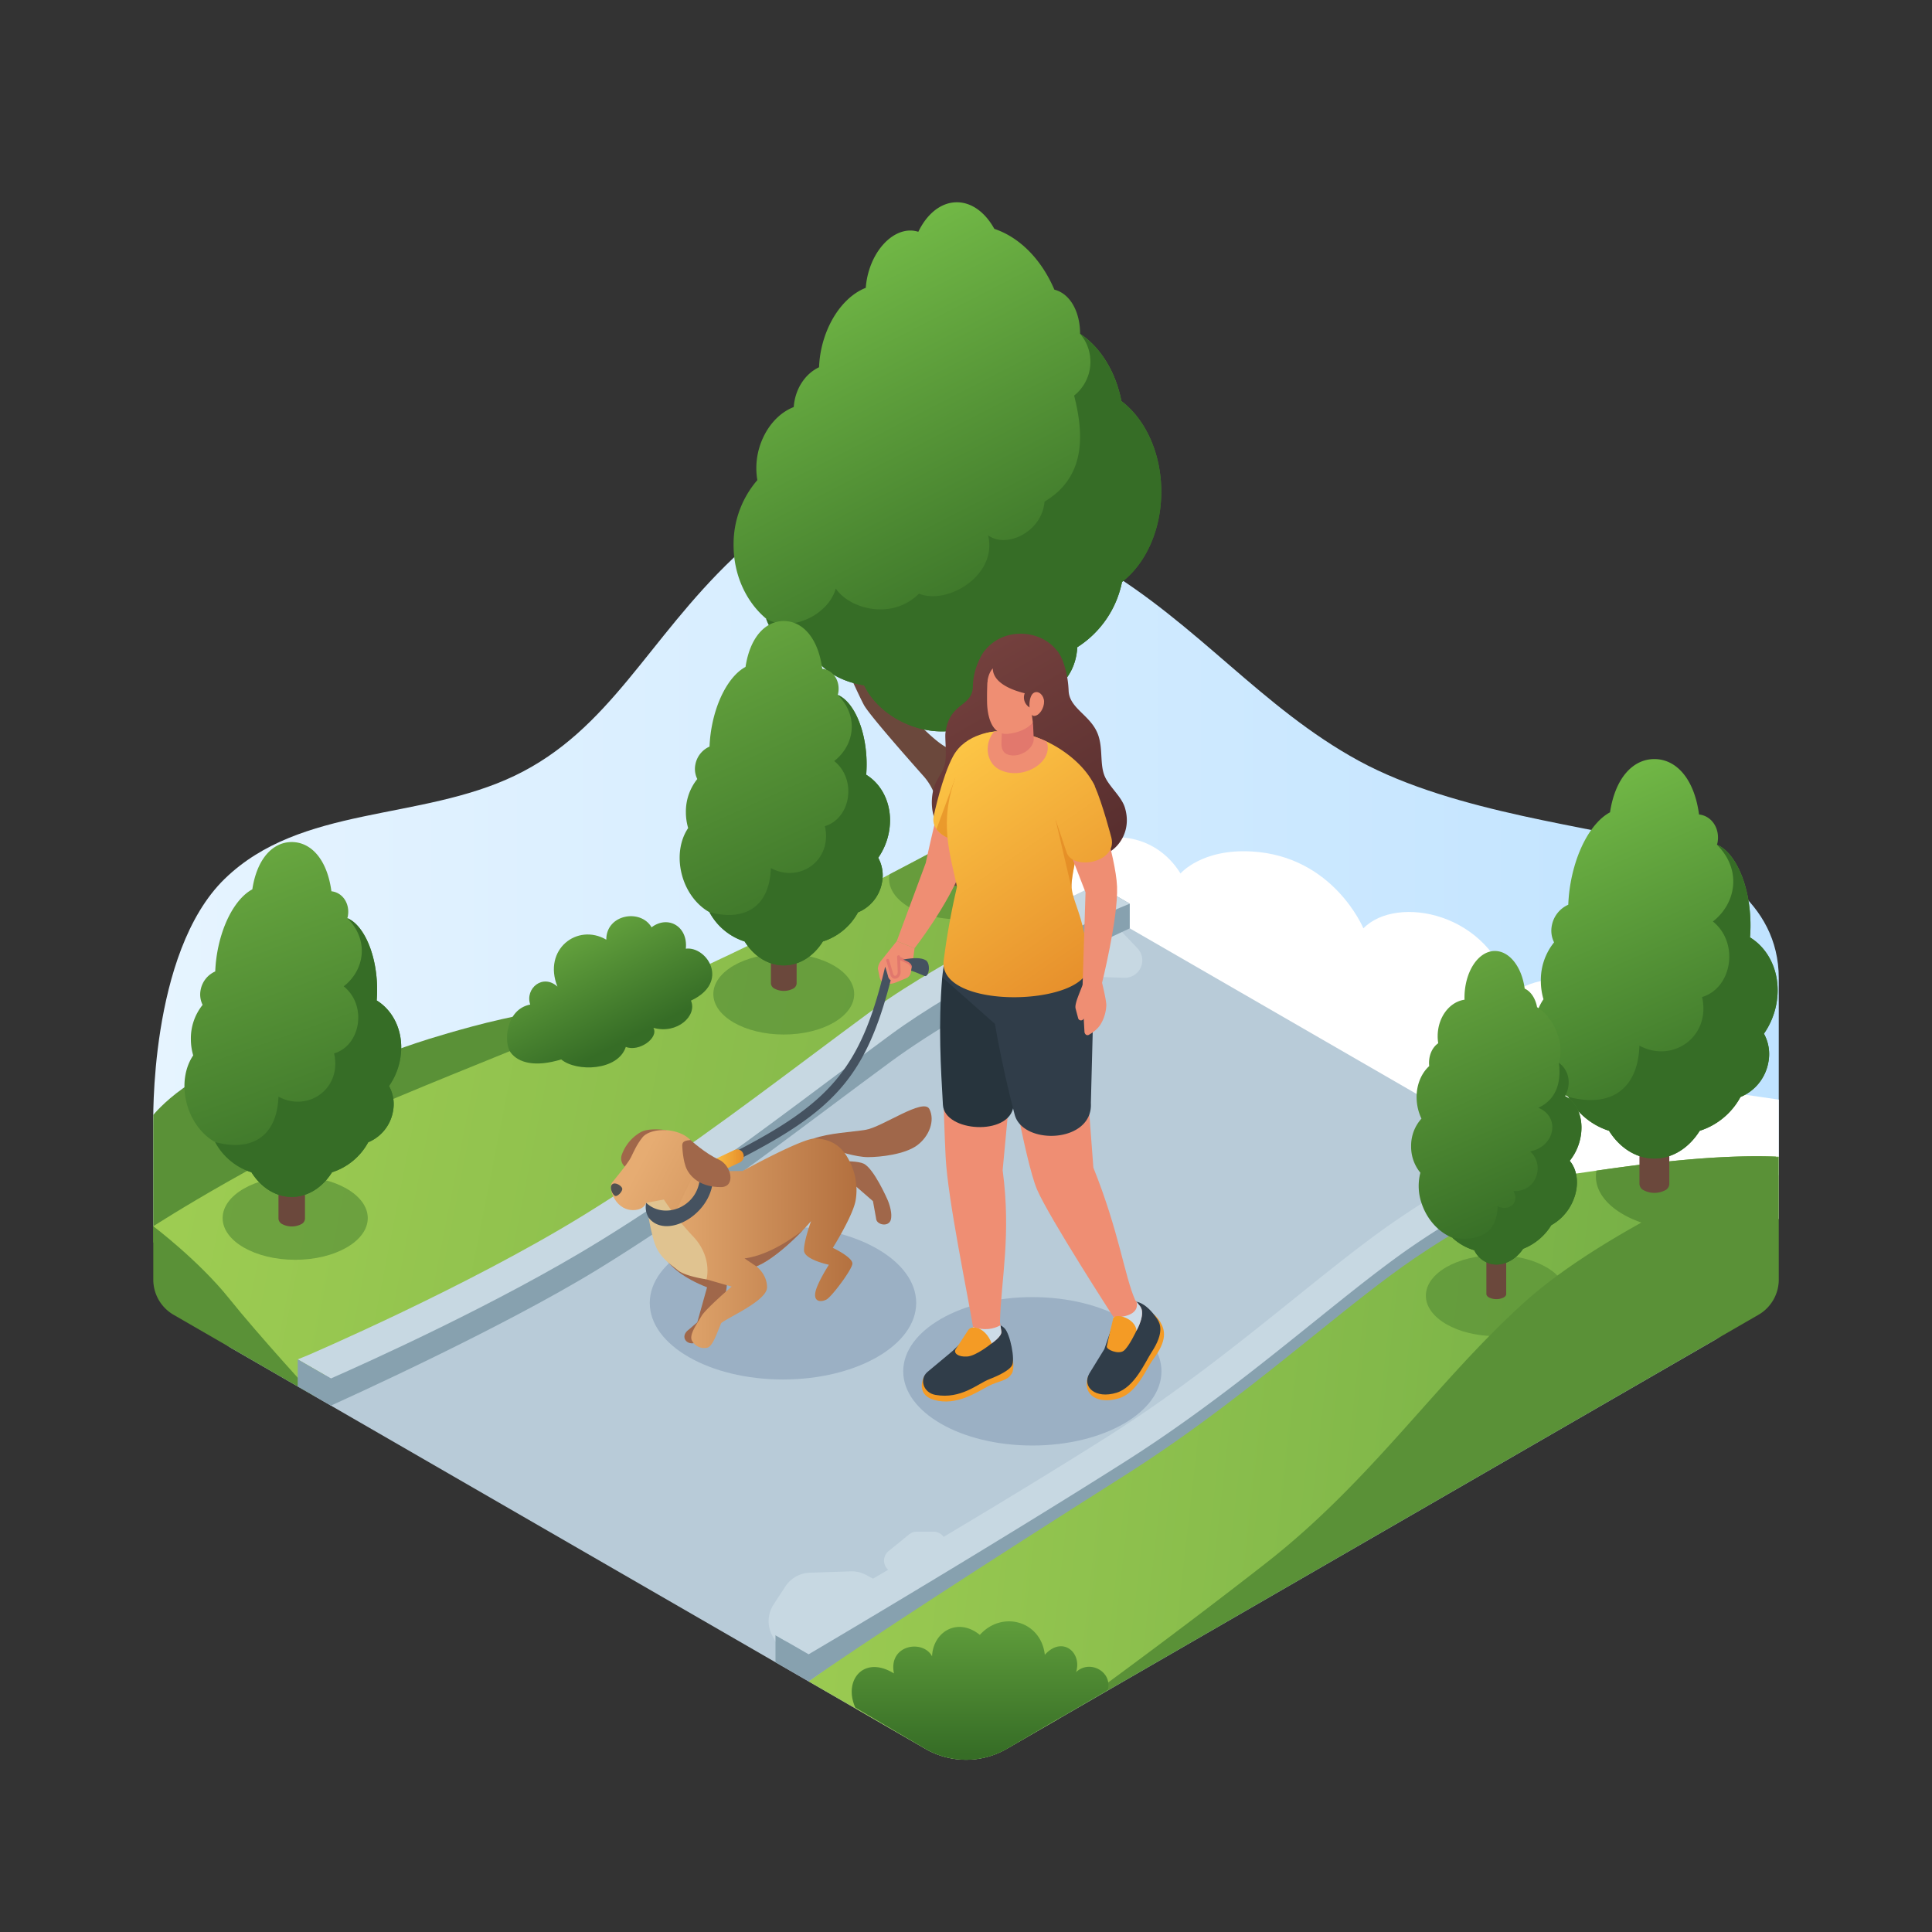 <svg id="Layer_1" data-name="Layer 1" xmlns="http://www.w3.org/2000/svg" xmlns:xlink="http://www.w3.org/1999/xlink" viewBox="0 0 1000 1000">
  <rect x="0" y="0" width="1000" height="1000" fill="#333333" stroke="none"/>
  <defs>
    <style>
      .cls-1 {
        fill: none;
      }

      .cls-2 {
        fill: url(#linear-gradient);
      }

      .cls-11, .cls-3 {
        fill: #5a9137;
      }

      .cls-4 {
        fill: #fff;
      }

      .cls-5 {
        fill: #b8cbd8;
      }

      .cls-6 {
        fill: #9bb0c4;
      }

      .cls-7 {
        fill: #c7d8e2;
      }

      .cls-8 {
        fill: url(#linear-gradient-2);
      }

      .cls-11, .cls-9 {
        opacity: 0.7;
      }

      .cls-10 {
        fill: url(#linear-gradient-3);
      }

      .cls-12 {
        fill: #87a1af;
      }

      .cls-13 {
        fill: #939393;
      }

      .cls-14 {
        fill: #6b483c;
      }

      .cls-15 {
        fill: url(#linear-gradient-4);
      }

      .cls-16 {
        fill: #366d26;
      }

      .cls-17 {
        fill: url(#linear-gradient-5);
      }

      .cls-18 {
        fill: url(#linear-gradient-6);
      }

      .cls-19 {
        fill: url(#linear-gradient-7);
      }

      .cls-20 {
        fill: url(#linear-gradient-8);
      }

      .cls-21 {
        fill: url(#linear-gradient-9);
      }

      .cls-22 {
        fill: #e2e2e2;
      }

      .cls-23 {
        fill: url(#linear-gradient-10);
      }

      .cls-24 {
        fill: url(#linear-gradient-11);
      }

      .cls-25 {
        fill: url(#linear-gradient-12);
      }

      .cls-26 {
        fill: #f49b25;
      }

      .cls-27 {
        fill: #303d49;
      }

      .cls-28 {
        fill: #ef8e73;
      }

      .cls-29 {
        fill: #e48f7c;
      }

      .cls-30 {
        fill: #e2786d;
      }

      .cls-31 {
        fill: #455260;
      }

      .cls-32 {
        fill: url(#linear-gradient-13);
      }

      .cls-33 {
        fill: #dd7b19;
        opacity: 0.5;
      }

      .cls-34 {
        fill: #cddce8;
      }

      .cls-35 {
        fill: #27343d;
      }

      .cls-36 {
        fill: url(#linear-gradient-14);
      }

      .cls-37 {
        fill: url(#linear-gradient-15);
      }

      .cls-38 {
        fill: #a0674a;
      }

      .cls-39 {
        fill: url(#linear-gradient-16);
      }

      .cls-40 {
        fill: url(#linear-gradient-17);
      }

      .cls-41 {
        fill: #515151;
      }

      .cls-42 {
        fill: #e0c390;
      }

      .cls-43 {
        fill: url(#linear-gradient-18);
      }

      .cls-44 {
        fill: url(#linear-gradient-19);
      }

      .cls-45 {
        clip-path: url(#clip-path);
      }
    </style>
    <linearGradient id="linear-gradient" x1="79.314" y1="448.831" x2="920.686" y2="448.831" gradientUnits="userSpaceOnUse">
      <stop offset="0" stop-color="#e6f4ff"/>
      <stop offset="1" stop-color="#c0e3ff"/>
    </linearGradient>
    <linearGradient id="linear-gradient-2" x1="410.167" y1="720.742" x2="1000.483" y2="787.925" gradientUnits="userSpaceOnUse">
      <stop offset="0" stop-color="#9dcc52"/>
      <stop offset="1" stop-color="#69a642"/>
    </linearGradient>
    <linearGradient id="linear-gradient-3" x1="110.381" y1="533.516" x2="937.181" y2="696.547" gradientUnits="userSpaceOnUse">
      <stop offset="0" stop-color="#9dcc52"/>
      <stop offset="1" stop-color="#649e3f"/>
    </linearGradient>
    <linearGradient id="linear-gradient-4" x1="415.252" y1="120.361" x2="523.342" y2="330.569" gradientUnits="userSpaceOnUse">
      <stop offset="0" stop-color="#77bf49"/>
      <stop offset="1" stop-color="#366d26"/>
    </linearGradient>
    <linearGradient id="linear-gradient-5" x1="360.273" y1="329.015" x2="436.115" y2="495.629" gradientUnits="userSpaceOnUse">
      <stop offset="0" stop-color="#67a63f"/>
      <stop offset="1" stop-color="#366d26"/>
    </linearGradient>
    <linearGradient id="linear-gradient-6" x1="115.683" y1="450.472" x2="176.595" y2="623.058" xlink:href="#linear-gradient-5"/>
    <linearGradient id="linear-gradient-7" x1="801.743" y1="393.086" x2="885.946" y2="585.976" xlink:href="#linear-gradient-4"/>
    <linearGradient id="linear-gradient-8" x1="736.436" y1="498.101" x2="795.557" y2="636.648" xlink:href="#linear-gradient-5"/>
    <linearGradient id="linear-gradient-9" x1="294.348" y1="479.542" x2="324.24" y2="538.345" xlink:href="#linear-gradient-5"/>
    <linearGradient id="linear-gradient-10" x1="507.289" y1="826.355" x2="507.289" y2="908.204" xlink:href="#linear-gradient-5"/>
    <linearGradient id="linear-gradient-11" x1="481.193" y1="344.338" x2="543.012" y2="450.667" gradientUnits="userSpaceOnUse">
      <stop offset="0" stop-color="#75413e"/>
      <stop offset="1" stop-color="#592f2f"/>
    </linearGradient>
    <linearGradient id="linear-gradient-12" x1="509.058" y1="328.137" x2="570.877" y2="434.466" xlink:href="#linear-gradient-11"/>
    <linearGradient id="linear-gradient-13" x1="482.186" y1="378.061" x2="570.958" y2="506.15" gradientUnits="userSpaceOnUse">
      <stop offset="0" stop-color="#ffcb48"/>
      <stop offset="1" stop-color="#e68e2b"/>
    </linearGradient>
    <linearGradient id="linear-gradient-14" x1="477.215" y1="381.506" x2="565.987" y2="509.595" xlink:href="#linear-gradient-13"/>
    <linearGradient id="linear-gradient-15" x1="512.801" y1="356.843" x2="601.573" y2="484.932" xlink:href="#linear-gradient-13"/>
    <linearGradient id="linear-gradient-16" x1="-2278.517" y1="643.487" x2="-2175.25" y2="643.487" gradientTransform="translate(2618.584)" gradientUnits="userSpaceOnUse">
      <stop offset="0" stop-color="#e6ac72"/>
      <stop offset="1" stop-color="#b3703f"/>
    </linearGradient>
    <linearGradient id="linear-gradient-17" x1="-2289.773" y1="606.567" x2="-2174.295" y2="667.15" xlink:href="#linear-gradient-16"/>
    <linearGradient id="linear-gradient-18" x1="-2252.906" y1="601.4" x2="-2233.634" y2="601.4" gradientTransform="translate(2618.584)" xlink:href="#linear-gradient-13"/>
    <linearGradient id="linear-gradient-19" x1="515.917" y1="324.15" x2="577.736" y2="430.478" xlink:href="#linear-gradient-11"/>
    <clipPath id="clip-path">
      <circle class="cls-1" cx="1292.543" cy="288.289" r="196.045"/>
    </clipPath>
  </defs>
  <path class="cls-2" d="M79.343,582.502S76.916,493.188,116.272,454.913s101.191-29.834,150.323-53.496,68.673-70.454,112.941-112.541,137.159-27.051,188.888,3.597,84.585,73.863,134.861,101.302,124.531,34.15,152.897,43.406,64.503,29.242,64.503,69.114V608.247L79.343,634.7Z"/>
  <path class="cls-3" d="M79.343,577.088s21.42-26.666,59.025-30.456,39.075,2.745,54.194,0,13.604-4.988,51.955-15.362,99.431-18.229,99.431-18.229L79.314,643.21Z"/>
  <path class="cls-4" d="M500.006,431.572q26.905-15.315,58.966,7.999c11.739-9.708,38.276-9.708,52.067,12.541,0,0,10.867-12.905,36.933-11.388,42.325,2.463,57.721,39.794,57.721,39.794,17.076-17.624,66.12-8.442,76.443,33.813,26.173-17.236,59.324-4.367,54.447,42.587l84.103,12.242v61.808H752.946Z"/>
  <path class="cls-5" d="M120.184,698.048,478.974,905.186a42.101,42.101,0,0,0,42.101-.001L887.804,693.45a21.923,21.923,0,0,0,0-37.971L500.007,431.572,120.182,650.888A27.228,27.228,0,0,0,120.184,698.048Z"/>
  <ellipse class="cls-6" cx="534.34" cy="709.789" rx="66.83" ry="38.408"/>
  <ellipse class="cls-6" cx="405.269" cy="674.391" rx="68.952" ry="39.628"/>
  <path class="cls-7" d="M580.059,481.71l-31.949,17.169,1.739,2.518a9.037,9.037,0,0,0,7.148,3.898l24.933.797a9.037,9.037,0,0,0,5.759-1.839l0,0a9.037,9.037,0,0,0,1.066-13.433Z"/>
  <path class="cls-7" d="M402.253,851.29l53.97-31.836-7.909-4.259a15.721,15.721,0,0,0-7.977-1.87l-21.179.706a15.721,15.721,0,0,0-12.628,7.1l-6.119,9.344a15.721,15.721,0,0,0-.721,16.007Z"/>
  <path class="cls-7" d="M461.149,813.478l2.017.974,26.575-15.377-.335-1.408a6.328,6.328,0,0,0-6.156-4.862h-8.726a6.328,6.328,0,0,0-3.995,1.421L459.906,802.873A6.328,6.328,0,0,0,461.149,813.478Z"/>
  <path class="cls-8" d="M546.997,890.219l-25.919,14.965a42.101,42.101,0,0,1-42.105-.002l-60.423-34.892S503.678,808.417,577.746,764.14c63.003-37.662,110.927-85.845,150.042-112.42,43.477-29.538,79.035-42.998,79.035-42.998,24.651-3.359,73.135-11.757,113.863-10.007C788.039,712.707,661.767,813.431,546.997,890.219Z"/>
  <g class="cls-9">
    <ellipse class="cls-3" cx="774.478" cy="670.64" rx="36.45" ry="20.948"/>
  </g>
  <path class="cls-3" d="M919.12,598.661c-31.351-1.145-67.009,3.546-92.787,7.258a16.279,16.279,0,0,0-.293,3.034c0,15.319,21.608,27.737,48.263,27.737.625,0,1.244-.014,1.862-.027q21.654-18.306,43.55-37.116C919.529,599.249,919.325,598.955,919.12,598.661Z"/>
  <path class="cls-3" d="M79.343,634.7v27.616A21.051,21.051,0,0,0,89.867,680.546l72.831,42.058-12.595-82.778Z"/>
  <path class="cls-10" d="M162.698,722.604s81.506-34.766,143.18-72.675c54.697-33.621,101.601-70.799,150.49-106.747,44.773-32.921,119.559-67.774,119.559-67.774L500.007,431.572C343.72,515.595,283.929,535.038,205.551,567.965c-65.331,27.446-126.208,66.735-126.208,66.735s23.528,17.736,39.318,37.473C133.591,690.836,162.698,722.604,162.698,722.604Z"/>
  <g class="cls-9">
    <ellipse class="cls-3" cx="152.792" cy="630.477" rx="37.561" ry="21.587"/>
  </g>
  <g class="cls-9">
    <ellipse class="cls-3" cx="405.675" cy="514.518" rx="36.45" ry="20.948"/>
  </g>
  <path class="cls-11" d="M496.644,475.861c20.131,0,36.45-9.379,36.45-20.948a12.641,12.641,0,0,0-1.008-4.819L505.197,434.569a62.29,62.29,0,0,0-8.553-.604c-.393,0-.773.027-1.163.034q-18.391,9.858-35.04,18.551a12.288,12.288,0,0,0-.247,2.363C460.195,466.483,476.514,475.861,496.644,475.861Z"/>
  <path class="cls-12" d="M159.312,715.513c.813-.346,81.982-35.153,142.432-72.31,42.109-25.882,80.259-54.408,117.154-81.996,10.713-8.011,21.792-16.293,32.795-24.384,44.888-33.005,117.818-67.133,120.9-68.571l12.169,12.267s-2.524,1.164-5.243,2.442-74.86,34.514-118.474,66.582c-10.952,8.053-22.004,16.317-32.692,24.309-37.177,27.799-75.619,56.545-118.341,82.803-50.798,31.224-133.687,68.605-138.756,70.882Z"/>
  <polygon class="cls-12" points="584.762 467.75 584.762 480.518 567.606 470.624 567.606 457.856 584.762 467.75"/>
  <path class="cls-7" d="M584.762,467.75c-.14.07-8.427,3.37-13.566,5.879-20.647,10.017-75.232,36.202-110.159,61.884-10.946,8.052-21.998,16.314-32.681,24.296-37.172,27.805-75.625,56.556-118.34,82.817C257.967,674.606,191.026,704.796,171.256,713.497l-17.156-9.894,5.21-2.123c.807-.351,81.993-35.155,142.443-72.309,42.101-25.892,80.256-54.416,117.147-81.993,10.718-8.017,21.787-16.297,32.786-24.384,38.26-28.138,115.709-64.851,115.919-64.938l8.333,4.807Z"/>
  <path class="cls-3" d="M546.997,890.219s53.591-38.443,108.234-81.141S743.069,715.704,788.578,674.456s132.108-75.74,132.108-75.74v63.595a21.051,21.051,0,0,1-10.525,18.23Z"/>
  <path class="cls-12" d="M418.55,870.291l-13.281-19.269c.964-.55,97.126-55.505,168.252-100.568,36.542-23.149,68.559-48.909,96.807-71.635,18.993-15.281,36.934-29.714,53.023-40.645,36.396-24.726,67.046-38.273,77.174-42.451l9.093,13.367c-.345.13-35.294,13.542-77.394,42.144-15.563,10.572-33.261,24.811-51.999,39.886-28.574,22.988-60.96,49.043-98.255,72.672C510.534,809.051,445.319,851.322,418.55,870.291Z"/>
  <polygon class="cls-12" points="418.55 856.257 418.55 870.291 401.394 860.397 401.394 846.363 401.517 846.433 418.55 856.257"/>
  <polygon class="cls-13" points="812.14 600.97 812.14 608.023 809.618 609.09 794.984 605.11 794.984 591.077 812.14 600.97"/>
  <path class="cls-7" d="M418.55,856.257l-17.033-9.824c.964-.55,100.878-57.933,172.005-102.996,36.542-23.149,68.559-48.909,96.807-71.635,18.993-15.281,36.934-29.714,53.023-40.645a460.319,460.319,0,0,1,71.629-40.085l17.159,9.899c-.345.13-37.815,14.644-79.916,43.247-15.563,10.572-33.261,24.811-51.999,39.886-28.574,22.988-60.96,49.043-98.255,72.672C510.534,802.034,419.516,855.705,418.55,856.257Z"/>
  <g>
    <path class="cls-14" d="M536.906,335.171l-11.597,27.906s-9.569,13.18-17.865,19.256l.485-27.029H500.575l-3.171,30.512c-.383,1.551-3.366,2.284-5.545,1.782C483.363,385.644,459.585,357.364,459.585,357.364l-1.971-21.584L430.799,329.335s12.753,28.868,16.382,35.58c2.537,4.692,20.527,25.204,31.125,37.127a30.439,30.439,0,0,1,7.317,21.226l-1.005,28.676a5.327,5.327,0,0,0,2.738,4.742c3.692,2.454,12.508,2.466,16.177.028a5.401,5.401,0,0,0,2.737-4.403h.003l-.001-.017-0-.009-.942-27.243a30.351,30.351,0,0,1,7.672-21.603c9.199-9.934,23.524-25.84,28.225-33.49,7.123-11.593,15.075-48.507,15.075-48.507Z"/>
    <path class="cls-15" d="M601.074,254.537c0-20.097-8.311-37.618-20.632-46.926-2.984-15.28-10.905-27.93-21.376-34.831-.019-10.33-4.237-19.243-11.446-22.235a13.487,13.487,0,0,0-1.88-.624c-6.589-15.437-17.756-27.006-31.076-31.466-4.719-8.549-11.886-13.956-19.832-13.748-8.097.211-15.152,6.208-19.513,15.277-9.733-3.174-20.944,5.398-25.445,19.765a40.971,40.971,0,0,0-1.753,9.236c-9.113,3.535-17.494,13.234-21.665,26.546a55.885,55.885,0,0,0-2.518,14.555c-7.224,3.405-12.44,11.257-13.099,20.602-6.21,2.405-11.931,7.709-15.604,15.314a37.299,37.299,0,0,0-3.238,22.504A50.618,50.618,0,0,0,379.698,282.143c0,15.657,6.647,29.52,16.865,38.076a24.38,24.38,0,0,0,6.166,9.706,20.412,20.412,0,0,0,16.241,5.383c5.29,12.573,18.412,17.951,28.317,19.4,6.626,13.881,23.579,23.859,40.156,23.859,14.359,0,27.536-5.81,37.867-15.489,13.057.82,31.113-7.607,32.296-28.078A52.207,52.207,0,0,0,580.747,301.231C592.901,291.866,601.074,274.468,601.074,254.537Z"/>
    <path class="cls-16" d="M540.652,259.657c-1.391,16.017-20.015,24.321-29.222,17.408,5.069,20.707-21.044,36.266-35.782,30.203-13.518,13.729-35.683,8.237-43.038-2.631-3.976,13.957-23.557,22.995-36.046,15.583a24.38,24.38,0,0,0,6.166,9.706,20.412,20.412,0,0,0,16.241,5.383c5.29,12.573,18.412,17.951,28.317,19.4,6.626,13.881,23.579,23.859,40.156,23.859,14.359,0,27.536-5.81,37.867-15.489,13.057.82,31.113-7.608,32.296-28.078A52.207,52.207,0,0,0,580.747,301.231c12.154-9.365,20.328-26.763,20.328-46.694,0-20.097-8.311-37.618-20.632-46.926-2.984-15.28-10.905-27.93-21.376-34.831a22.349,22.349,0,0,1-3.107,31.98C561.963,228.01,560.324,247.853,540.652,259.657Z"/>
  </g>
  <g>
    <path class="cls-14" d="M412.331,509.044V427.99H399.019V509.07h.006a3.352,3.352,0,0,0,1.959,2.688,10.406,10.406,0,0,0,9.415.017A3.266,3.266,0,0,0,412.331,509.044Z"/>
    <path class="cls-17" d="M448.338,400.993a66.12,66.12,0,0,0,.144-8.825c-.83-16.095-7.14-29.266-14.881-32.506.07-.271.176-.524.229-.801,1.206-6.282-2.411-11.957-8.08-12.675-.048-.006-.095.003-.143-.002-2.143-16.077-10.243-24.741-19.933-24.741-9.489,0-17.449,8.312-19.789,23.752-8.446,4.502-15.839,17.96-18.068,34.648-.299,2.238-.47,4.434-.566,6.594a12.679,12.679,0,0,0-7.33,9.283,11.676,11.676,0,0,0,.996,7.502,26.831,26.831,0,0,0-5.903,17.209,29.103,29.103,0,0,0,1.175,8.176c-3.774,5.546-5.371,13.358-3.803,21.681,1.855,9.851,7.681,17.924,14.838,21.874a31.633,31.633,0,0,0,18.22,15.149c4.714,7.528,12.014,12.379,20.231,12.379s15.517-4.851,20.231-12.379a31.626,31.626,0,0,0,18.183-15.081,20.594,20.594,0,0,0,12.406-15.347,18.925,18.925,0,0,0-1.927-12.893,34.532,34.532,0,0,0,5.506-13.095C462.497,418.277,457.486,406.618,448.338,400.993Z"/>
    <path class="cls-16" d="M460.069,430.902a33.925,33.925,0,0,1-5.514,13.075,18.921,18.921,0,0,1,1.953,12.918,20.747,20.747,0,0,1-12.413,15.344,31.572,31.572,0,0,1-18.179,15.06c-4.726,7.53-12.036,12.382-20.227,12.382-8.223,0-15.533-4.852-20.259-12.382a31.57,31.57,0,0,1-18.211-15.155c18.706,5.019,31.091-3.109,31.79-22.811,14.939,7.987,31.964-4.079,27.946-21.708,13.536-4.09,16.62-24.335,4.821-33.712,10.186-7.843,13.207-22.867,1.827-34.247,7.751,3.245,14.052,16.415,14.871,32.515a68.272,68.272,0,0,1-.126,8.822C457.485,406.611,462.495,418.268,460.069,430.902Z"/>
  </g>
  <g>
    <path class="cls-14" d="M157.857,630.848V547.322H144.139v83.553h.006a3.455,3.455,0,0,0,2.019,2.77,10.723,10.723,0,0,0,9.702.017A3.365,3.365,0,0,0,157.857,630.848Z"/>
    <path class="cls-18" d="M194.962,517.822a68.136,68.136,0,0,0,.149-9.095c-.855-16.586-7.358-30.159-15.334-33.497.072-.279.182-.54.236-.826,1.243-6.474-2.485-12.322-8.326-13.062-.05-.006-.098.003-.147-.002-2.208-16.567-10.555-25.496-20.541-25.496-9.778,0-17.981,8.566-20.393,24.476-8.704,4.639-16.322,18.508-18.619,35.704-.308,2.306-.484,4.569-.583,6.795a13.065,13.065,0,0,0-7.554,9.566,12.032,12.032,0,0,0,1.027,7.73,27.649,27.649,0,0,0-6.083,17.733,29.99,29.99,0,0,0,1.21,8.426c-3.889,5.716-5.535,13.765-3.919,22.342,1.912,10.152,7.915,18.471,15.29,22.542a32.597,32.597,0,0,0,18.776,15.611c4.858,7.757,12.381,12.756,20.848,12.756s15.99-4.999,20.848-12.756a32.591,32.591,0,0,0,18.738-15.54,21.222,21.222,0,0,0,12.785-15.815,19.502,19.502,0,0,0-1.986-13.286,35.585,35.585,0,0,0,5.674-13.495C209.553,535.633,204.389,523.62,194.962,517.822Z"/>
    <path class="cls-16" d="M207.051,548.644a34.959,34.959,0,0,1-5.682,13.474,19.498,19.498,0,0,1,2.013,13.312,21.38,21.38,0,0,1-12.792,15.811,32.534,32.534,0,0,1-18.734,15.519c-4.87,7.76-12.403,12.76-20.844,12.76-8.474,0-16.006-5-20.877-12.76a32.533,32.533,0,0,1-18.766-15.617c19.277,5.172,32.039-3.204,32.759-23.506,15.395,8.231,32.938-4.203,28.799-22.37,13.949-4.215,17.127-25.077,4.968-34.74,10.496-8.082,13.61-23.564,1.883-35.292,7.987,3.344,14.481,16.915,15.325,33.506a70.356,70.356,0,0,1-.13,9.091C204.388,523.612,209.551,535.625,207.051,548.644Z"/>
  </g>
  <g>
    <path class="cls-14" d="M864.023,612.967V518.947H848.581v94.051h.007a3.889,3.889,0,0,0,2.272,3.118,12.07,12.07,0,0,0,10.921.02A3.788,3.788,0,0,0,864.023,612.967Z"/>
    <path class="cls-19" d="M905.79,485.173a76.696,76.696,0,0,0,.167-10.237c-.962-18.67-8.282-33.948-17.261-37.706.081-.314.204-.608.266-.93,1.399-7.287-2.797-13.87-9.373-14.703-.056-.007-.11.004-.166-.002-2.486-18.649-11.881-28.699-23.122-28.699-11.007,0-20.241,9.642-22.955,27.551-9.797,5.222-18.372,20.833-20.959,40.19-.347,2.596-.545,5.143-.656,7.649A14.707,14.707,0,0,0,803.229,479.054a13.544,13.544,0,0,0,1.156,8.702,31.123,31.123,0,0,0-6.847,19.962,33.758,33.758,0,0,0,1.362,9.484c-4.377,6.434-6.23,15.494-4.412,25.149,2.152,11.427,8.91,20.791,17.211,25.374a36.693,36.693,0,0,0,21.135,17.572c5.469,8.732,13.936,14.359,23.467,14.359s17.999-5.627,23.468-14.359a36.685,36.685,0,0,0,21.092-17.493,23.888,23.888,0,0,0,14.391-17.802,21.953,21.953,0,0,0-2.235-14.956,40.056,40.056,0,0,0,6.387-15.19C922.214,505.222,916.401,491.699,905.79,485.173Z"/>
    <path class="cls-16" d="M919.397,519.868a39.352,39.352,0,0,1-6.396,15.167,21.948,21.948,0,0,1,2.265,14.984,24.066,24.066,0,0,1-14.399,17.798,36.622,36.622,0,0,1-21.087,17.469c-5.482,8.735-13.961,14.363-23.463,14.363-9.539,0-18.018-5.628-23.5-14.363a36.62,36.62,0,0,1-21.124-17.579c21.699,5.822,36.065-3.606,36.875-26.46,17.329,9.265,37.077-4.732,32.417-25.181,15.702-4.745,19.278-28.228,5.592-39.105,11.815-9.098,15.32-26.525,2.119-39.726,8.991,3.764,16.3,19.041,17.25,37.716a79.193,79.193,0,0,1-.146,10.233C916.4,491.69,922.211,505.212,919.397,519.868Z"/>
  </g>
  <g>
    <path class="cls-14" d="M779.611,669.77V613.629H769.345v56.159h.005c.015.674.517,1.346,1.511,1.862a8.842,8.842,0,0,0,7.261.012C779.126,671.14,779.621,670.455,779.611,669.77Z"/>
    <path class="cls-20" d="M730.393,593.311a20.916,20.916,0,0,1,5.351-14.311,25.546,25.546,0,0,1-2.311-7.98c-.968-7.796,1.648-14.952,6.319-19.209-.493-4.959,1.274-9.444,4.672-11.84a22.671,22.671,0,0,1-.289-3.601c0-9.765,6.082-17.82,13.913-18.919-.017-.32-.034-.625-.034-.946,0-13.411,7.05-24.274,15.731-24.274,7.628,0,13.981,8.376,15.425,19.468,3.143,1.404,5.589,5.05,6.422,9.627,4.417,2.685,8.375,7.629,10.532,13.823a24.918,24.918,0,0,1,.764,14.967,12.146,12.146,0,0,1,5.062,10.238,13.299,13.299,0,0,1-1.919,6.957v.015c6.914,3.433,10.295,13.076,7.611,23.237A27.522,27.522,0,0,1,812.479,600.832c4.298,5.111,5.079,13.472,1.376,21.452a25.993,25.993,0,0,1-10.923,11.87,29.853,29.853,0,0,1-14.559,12.206c-3.958,5.859-10.346,9.185-16.41,7.888a13.034,13.034,0,0,1-8.868-7.125,28.935,28.935,0,0,1-11.348-6.469c-6.812-2.746-12.877-9.048-15.765-17.363a27.437,27.437,0,0,1-.798-16.295A21.129,21.129,0,0,1,730.393,593.311Z"/>
    <path class="cls-16" d="M817.643,590.566a27.439,27.439,0,0,1-5.161,10.266c4.301,5.116,5.085,13.477,1.376,21.443a25.946,25.946,0,0,1-10.934,11.88,29.827,29.827,0,0,1-14.547,12.206c-3.957,5.854-10.342,9.185-16.42,7.88a13.032,13.032,0,0,1-8.87-7.125,28.707,28.707,0,0,1-11.336-6.472c14.45,2.084,23.003-2.509,23.436-16.292,5.567,2.882,11.668-1.647,8.17-7.857,11.957.584,16.431-13.442,8.671-20.522,13.129-2.71,15.569-18.051,4.186-22.595,8.229-3.699,12.156-11.602,10.667-23.261a12.127,12.127,0,0,1,5.065,10.232,13.376,13.376,0,0,1-1.912,6.97c5.314,2.627,8.526,8.927,8.526,16.31A26.958,26.958,0,0,1,817.643,590.566Z"/>
  </g>
  <polygon class="cls-12" points="171.256 713.497 171.256 727.531 154.1 717.637 154.1 703.603 154.222 703.673 171.256 713.497"/>
  <path class="cls-21" d="M264.412,544.914c3.919,5.095,12.336,7.633,26.071,3.452,7.913,6.569,29.395,5.948,33.442-6.494,6.793,2.762,17.169-4.628,14.286-9.86,12.438,3.455,22.814-6.413,19.425-14.093,20.484-9.564,8.167-28.263-2.657-26.882,1.192-11.529-9.219-17.505-17.729-11.067-5.711-9.798-23.514-6.718-23.433,6.407-15.048-8.777-32.964,5.108-25.297,24.291-7.48-6.848-16.886.878-14.078,9.289C261.686,522.387,260.493,539.819,264.412,544.914Z"/>
  <polygon class="cls-22" points="546.782 503.649 549.828 509.74 541.169 522.729 521.852 521.236 523.85 515.861 546.782 503.649"/>
  <polygon class="cls-22" points="554.008 510.785 549.828 518.698 556.397 518.698 568.116 513.189 566.101 509.964 554.008 510.785"/>
  <path class="cls-23" d="M442.708,883.836,478.709,905.043a42.101,42.101,0,0,0,42.658.046l52.049-30.509c2.371-9.297-9.349-15.792-16.44-9.104,3.21-10.122-7.135-19.016-16.181-8.96-1.959-17.585-22.188-23.109-33.628-10.296-11.552-9.379-24.242-1.541-24.73,11.094-4.662-8.902-22.802-6.066-19.725,8.848C447.15,856.517,436.345,869.668,442.708,883.836Z"/>
  <g>
    <path class="cls-24" d="M538.966,367.73l-29.157-31.083a32.985,32.985,0,0,0-6.251,18.706c-.343,10.892-12.257,7.922-14.203,24.152-.327,2.726.806,11.659-.309,16.006-1.498,5.839-4.921,7.641-6.229,14.53-1.938,10.206,2.064,19.037,6.904,22.573,10.04,7.334,17.521,8.088,26.183,5.89,9.631-3.169,12.831-12.622,16.465-23.533,2.604-7.819-2.674-20.215-4.287-27.099A160.54,160.54,0,0,0,538.966,367.73Z"/>
    <path class="cls-25" d="M528.442,370.158,547.106,336.796s5.395,6.239,6.015,20.748c.394,9.214,11.455,12.612,15.157,22.52,2.815,7.534.773,15.849,3.721,22.16,2.441,5.226,8.496,10.157,10.215,15.716,3.004,9.711-1.032,17.422-5.594,21.31-9.793,8.347-20.803,8.021-29.373,5.491-9.501-3.538-10.825-16.08-14.035-27.122-2.301-7.913,3.452-20.097,5.329-26.913A160.54,160.54,0,0,1,528.442,370.158Z"/>
    <g>
      <path class="cls-26" d="M521.873,698.292c2.852,2.866,3.286,10.236,1.899,12.537-2.565,4.253-6.572,3.632-12.459,6.751-5.662,3.001-16.291,10.256-27.75,7.029-8.328-2.345-6.878-9.261-4.992-12.631l14.42-8.66,8.251-7.902S514.782,691.166,521.873,698.292Z"/>
      <path class="cls-27" d="M519.97,687.53c2.852,2.866,5.59,16.225,3.802,19.302-1.24,2.135-5.608,4.703-11.826,7.096-5.729,2.204-14.422,10.402-27.716,8.084-6.422-1.12-8.461-8.217-4.22-11.859l12.982-10.831,8.251-7.902S512.879,680.403,519.97,687.53Z"/>
      <g>
        <path class="cls-28" d="M455.318,506.002l-.929-4.661a7.637,7.637,0,0,1,1.638-4.044l8.135-10.172,9.211,3.673-1.093,8.308-.871,4.373a3.911,3.911,0,0,1-2.353,2.855l-5.127,2.101C462.376,509.072,456.795,510.864,455.318,506.002Z"/>
        <polygon class="cls-29" points="457.077 503.602 461.55 505.812 460.102 501.906 457.077 503.602"/>
        <path class="cls-30" d="M469.549,498.717l-3.609-1.71.211,5.614c.154,2.295-1.193,3.742-2.539,3.935-1.034.151-2.399-.349-2.845-2.387l-2.022-6.867a.738.738,0,0,1,.511-.937.755.755,0,0,1,.937.511l2.035,6.917c.212.891.634,1.348,1.17,1.271.578-.084,1.348-.865,1.248-2.365l-.281-7.475a.754.754,0,0,1,1.481-.226.736.736,0,0,1,.026.17l.005.14,4.319,2.047c.852.404,1.993,1.458,1.931,2.53l-.352,1.767A4.054,4.054,0,0,0,469.549,498.717Z"/>
        <path class="cls-31" d="M478.456,505.116c2.198,1.151,3.468-5.74.974-7.938-2.555-1.71-6.925-1.432-11.871-.526l2.302,1.091c.925.439,2.165,1.584,2.098,2.748l-.382,1.919C473.043,502.806,478.456,505.116,478.456,505.116Z"/>
        <path class="cls-31" d="M459.619,505.144l-1.377-4.677a2.158,2.158,0,0,0-.234.51c-12.406,52.236-28.56,70.182-79.095,95.936a2.23,2.23,0,1,0,2.025,3.974c50.294-25.632,67.114-43,80.08-93.505A3.319,3.319,0,0,1,459.619,505.144Z"/>
      </g>
      <path class="cls-28" d="M479.154,446.679s7.835-37.022,13.971-53.344c4.927-13.106,13.331-8.933,13.331-8.933L505.095,415.998l-7.122,33.293c-7.443,19.561-24.598,41.507-24.598,41.507l-9.211-3.673Z"/>
      <path class="cls-32" d="M483.378,421.975s4.246-20.074,9.933-30.557c6.646-12.249,22.144-12.831,22.144-12.831L505.095,418.929l-.726,11.373C501.521,439.45,480.43,433.889,483.378,421.975Z"/>
      <path class="cls-33" d="M484.721,429.176l9.803-26.702-1.077,32.031A14.467,14.467,0,0,1,484.721,429.176Z"/>
      <path class="cls-28" d="M487.315,529.311s1.113,49.641,2.143,69.616c1.145,22.19,11.607,71.891,14.177,87.94l-4.389,7.872c.578,5.452,14.033.567,14.033.567s5.646-3.74,4.987-6.295l-.685-4.654c.519-21.925,5.919-44.719,1.386-78.676l6.553-69.88Z"/>
      <path class="cls-34" d="M517.815,685.953l.45,3.058c.659,2.555-4.987,6.295-4.987,6.295s-13.454,4.885-14.033-.567l4.389-7.872C509.551,688.829,514.314,687.939,517.815,685.953Z"/>
      <path class="cls-26" d="M494.579,698.492l6.54-9.994c1.866-2.956,8.952-1.529,12.159,6.807,0,0-7.934,6.559-12.736,6.837S493.575,700.291,494.579,698.492Z"/>
      <path class="cls-35" d="M487.685,505.812c-2.102,25.477-.694,47.089.371,66.071.789,14.063,34.371,16.279,36.514.768L534.34,518.389Z"/>
      <g>
        <path class="cls-26" d="M591.161,677.075c3.028,1.22,6.848,2.726,9.444,7.237,2.413,4.193,3.67,9.345-3.624,19.112-3.682,4.931-8.363,17.423-17.753,20.298-10.902,3.337-19.091-1.618-16.173-11.03l9.868-11.556,5.007-14.62C580.59,679.638,585.891,674.952,591.161,677.075Z"/>
        <path class="cls-27" d="M589.843,674.231c3.028,1.22,6.057,4.002,8.994,8.298,1.728,2.529,3.907,7.131-2.782,17.383-3.363,5.154-8.755,18.092-18.145,20.966-10.902,3.337-17.96-2.961-14.125-9.881l7.82-12.704,5.007-14.62C579.271,676.795,584.572,672.109,589.843,674.231Z"/>
        <path class="cls-28" d="M518.084,528.253c2.18,13.181,12.422,72.773,18.686,87.442,6.108,14.305,39.605,66.061,39.605,66.061l-.319,5.224,12.209,1.721s5.007-8.716,1.807-12.665l-2.487-3.058c-5.607-12.735-8.284-35.275-21.659-68.615l-5.418-72.127Z"/>
        <path class="cls-34" d="M588.265,688.701l-12.209-1.721.319-5.224c7.598.147,13.332-2.502,11.89-7.942l1.807,2.222C593.272,679.985,588.265,688.701,588.265,688.701Z"/>
        <path class="cls-26" d="M572.872,696.902c-.313,1.673,5.998,4.289,8.716,2.287s6.676-10.489,6.676-10.489c-.639-6.491-11.092-9.368-12.075-6.244C576.19,682.457,573.393,694.113,572.872,696.902Z"/>
      </g>
      <path class="cls-27" d="M564.633,570.894l1.192-45.787c-1.246-20.306-4.441-39.493-10.427-57.08l-60.727-1.066a324.307,324.307,0,0,0-6.986,38.851l27.324,24.177c2.18,13.181,6.22,31.879,10.176,46.922C529.434,593.067,565.866,591.748,564.633,570.894Z"/>
      <path class="cls-36" d="M530.644,379.961c-25.217-5.445-32.349,4.442-36.12,22.513-8.199,22.733-3.264,37.879.827,56.487a373.133,373.133,0,0,0-6.817,37.548c-4.434,26.744,74.859,24.607,74.859,3.132-1.85-25.224-7.995-31.778-8.737-40.433s11.894-52.552,11.894-52.552C560.56,393.865,544.452,382.943,530.644,379.961Z"/>
      <path class="cls-33" d="M554.796,460.393l-8.466-36.298,11.452,16.019c-1.956,8.452-3.39,16.011-3.126,19.094C554.69,459.607,554.74,460.001,554.796,460.393Z"/>
      <path class="cls-28" d="M557.18,518.244c.518-1.883,3.172-8.376,3.172-8.376l-.004-.136,10.111-.923s2.161,8.824,2.174,11.398a20.698,20.698,0,0,1-2.711,9.556c-1.89,3.434-5.835,5.545-6.003,5.653a1.594,1.594,0,0,1-1.628.259,2.034,2.034,0,0,1-.965-1.499l-.393-7.003a1.516,1.516,0,0,1-2.845-.014l-1.318-4.965C556.482,521.107,556.662,520.128,557.18,518.244Z"/>
      <path class="cls-28" d="M565.866,408.316s11.728,34.885,12.319,50.607c.618,16.444-8.033,50.935-8.033,50.935s-10.265,5.273-9.8.01l1.516-48.002-15.007-38.669Z"/>
      <path class="cls-37" d="M566.55,406.656c4.204,9.511,8.736,27.073,8.736,27.073,3.075,12.745-19.722,16.929-23.144,7.634l-5.813-17.268C541.487,406.373,560.533,393.335,566.55,406.656Z"/>
      <g>
        <path class="cls-38" d="M340.068,633.586c-1.038,10.006,1.521,23.106,25.907,32.73l-5.064,18.115-4.33,3.699c-5.081,3.64-1.072,8.913,4.14,6.624s6.672-8.645,6.672-8.645,9.871-13.345,8.746-23.365S365.519,640.995,365.519,640.995Z"/>
        <path class="cls-38" d="M414.478,616.841l.057-6.409,8.476-8.705s18.719-1.913,24.019.58,12.261,18.465,12.261,18.465,2.779,5.99,1.86,10.314-7.675,2.981-7.701-.522l-1.604-8.85-8.798-7.651Z"/>
        <path class="cls-38" d="M421.016,589.327c8.521-2.936,19.515-3.318,27.076-4.543,8.491-1.375,29.915-16.738,32.953-10.755s-.069,14.19-6.41,18.84-18.993,6.059-25.383,6.059-16.326-3.379-16.326-3.379Z"/>
        <path class="cls-39" d="M363.895,661.682c-10.996-2.048-22.726-9.158-23.827-21.29l3.235-20.41,17.449-22.756,8.518,8.94,15.071-.051s31.16-17.156,37.745-16.859c12.223.553,16.052,8.566,18.14,12.856a31.973,31.973,0,0,1,2.636,19.212c-1.394,8.007-11.802,24.567-11.802,24.567s10.627,4.991,10.116,8.351-10.743,17.009-13.442,18.409-6.523,1.284-5.743-3.516,7.046-14.502,7.046-14.502-12.703-2.614-12.884-7.347,3.661-15.247,3.661-15.247c-8.663,10.075-20.546,20.391-28.324,23.431,0,0,5.531,3.971,5.531,10.875s-20.549,15.69-23.725,18.493c-2.202,4.995-4.404,12.378-7.462,12.787a7.142,7.142,0,0,1-7.549-3.507c-2.014-3.032,2.736-9.265,4.802-12.912s15.613-15.271,15.613-15.271Z"/>
        <path class="cls-38" d="M415.445,636.849c-10.259,7.985-20.925,13.318-30.082,14.511l6.127,4.112,2.93-1.382C400.663,650.726,408.584,644.04,415.445,636.849Z"/>
        <path class="cls-38" d="M331.678,585.984a21.924,21.924,0,0,0-9.899,11.908c-1.431,4.632,3.085,9.098,8.511,6.514l14.611-19.404S336.202,583.524,331.678,585.984Z"/>
        <path class="cls-40" d="M362.689,600.011s-1.564-8.91-9.189-12.777-17.796-2.507-20.917,1.415-4.334,7.018-6.075,10.526c-1.597,3.219-9.789,13.004-9.789,13.004-2.091,3.342,2.228,15.195,12.236,14.099,4.616-.505,5.516-3.701,5.516-3.701l6.71,22.766Z"/>
        <path class="cls-41" d="M316.849,613.019c1.644-1.425,4.931.767,5.223,2.155s-2.374,4.31-3.689,3.835S315.205,614.444,316.849,613.019Z"/>
        <path class="cls-42" d="M334.47,622.577l9.132-1.705a139.285,139.285,0,0,0,15.268,19.213c10.081,10.836,6.809,22.109,6.809,22.109s-11.009-1.545-14.857-4.735-9.278-6.49-11.792-13.43S334.47,622.577,334.47,622.577Z"/>
        <path class="cls-31" d="M335.722,630.234a10.448,10.448,0,0,1-1.252-7.658c9.716,9.253,28.219,1.802,27.824-14.868l6.541-1.395C371.679,626.863,345.209,642.715,335.722,630.234Z"/>
        <path class="cls-43" d="M365.987,605.8h0a3.586,3.586,0,0,1,1.691-4.681l12.444-5.87a3.366,3.366,0,0,1,4.521,1.75v0a3.586,3.586,0,0,1-1.691,4.681l-12.444,5.87A3.366,3.366,0,0,1,365.987,605.8Z"/>
        <path class="cls-38" d="M353.128,592.803c0-2.223,2.067-2.511,4.292-2.718,0,0,7.789,7.077,14.439,10.004,6.929,3.049,9.078,14.339,1.288,14.351-9.984.015-15.227-4.631-17.524-8.964S353.128,592.803,353.128,592.803Z"/>
      </g>
    </g>
    <g>
      <g>
        <path class="cls-28" d="M514.566,378.683c4.337-.501,9.609-.119,16.078,1.278a51.594,51.594,0,0,1,11.096,3.871c.092.265.182.533.257.81,2.786,10.311-12.883,19.456-24.451,13.814C510.063,394.807,509.437,384.449,514.566,378.683Z"/>
        <path class="cls-30" d="M518.355,384.645c-.07,2.693.703,5.226,3.68,6.057,6.04,1.685,13.183-3.292,13.013-8.3l-.591-13.296-15.683,3.125Z"/>
      </g>
      <g>
        <path class="cls-28" d="M540.817,349.221c1.356-6.953-5.08-14.185-13.272-15.053-7.16-.759-15.177,4.375-16.021,12.306a161.221,161.221,0,0,0-.606,17.667c.305,7.867,3.031,16.637,11.007,15.674,8.776-1.059,14.671-5.271,16.016-13.278Z"/>
        <path class="cls-44" d="M513.402,333.071c-9.372,7.509-8.407,17.432-3.664,20.189l1.331-.227s.333-4.502,2.816-7.067c.016,8.506,12.857,11.988,16.512,12.864a6.002,6.002,0,0,0,3.427,7.776s-.093,1.351,1.066,9.237c8.263-4.243,21.177-20.922,14.472-35.331C543.378,327.65,524.82,323.923,513.402,333.071Z"/>
        <path class="cls-28" d="M535.168,370.567c2.899-.037,5.287-4.116,5.244-7.406s-2.926-6.021-5.398-4.506C531.911,360.557,532.269,370.605,535.168,370.567Z"/>
      </g>
    </g>
  </g>
  <g class="cls-45">
    <path class="cls-28" d="M1120.388,876.92l-28.907-160.312L976.629,766.384c-44.497,23.595-63.352,62.166-44.605,118.084l92.657,254.268-17.669,21.764c3.515,9.745,19.081,15.895,19.081,15.895s61.201-15.497,61.024-37.389l-5.656-12.929c-20.04-84.307-1.668-136.821-29.465-239.605Z"/>
  </g>
</svg>
